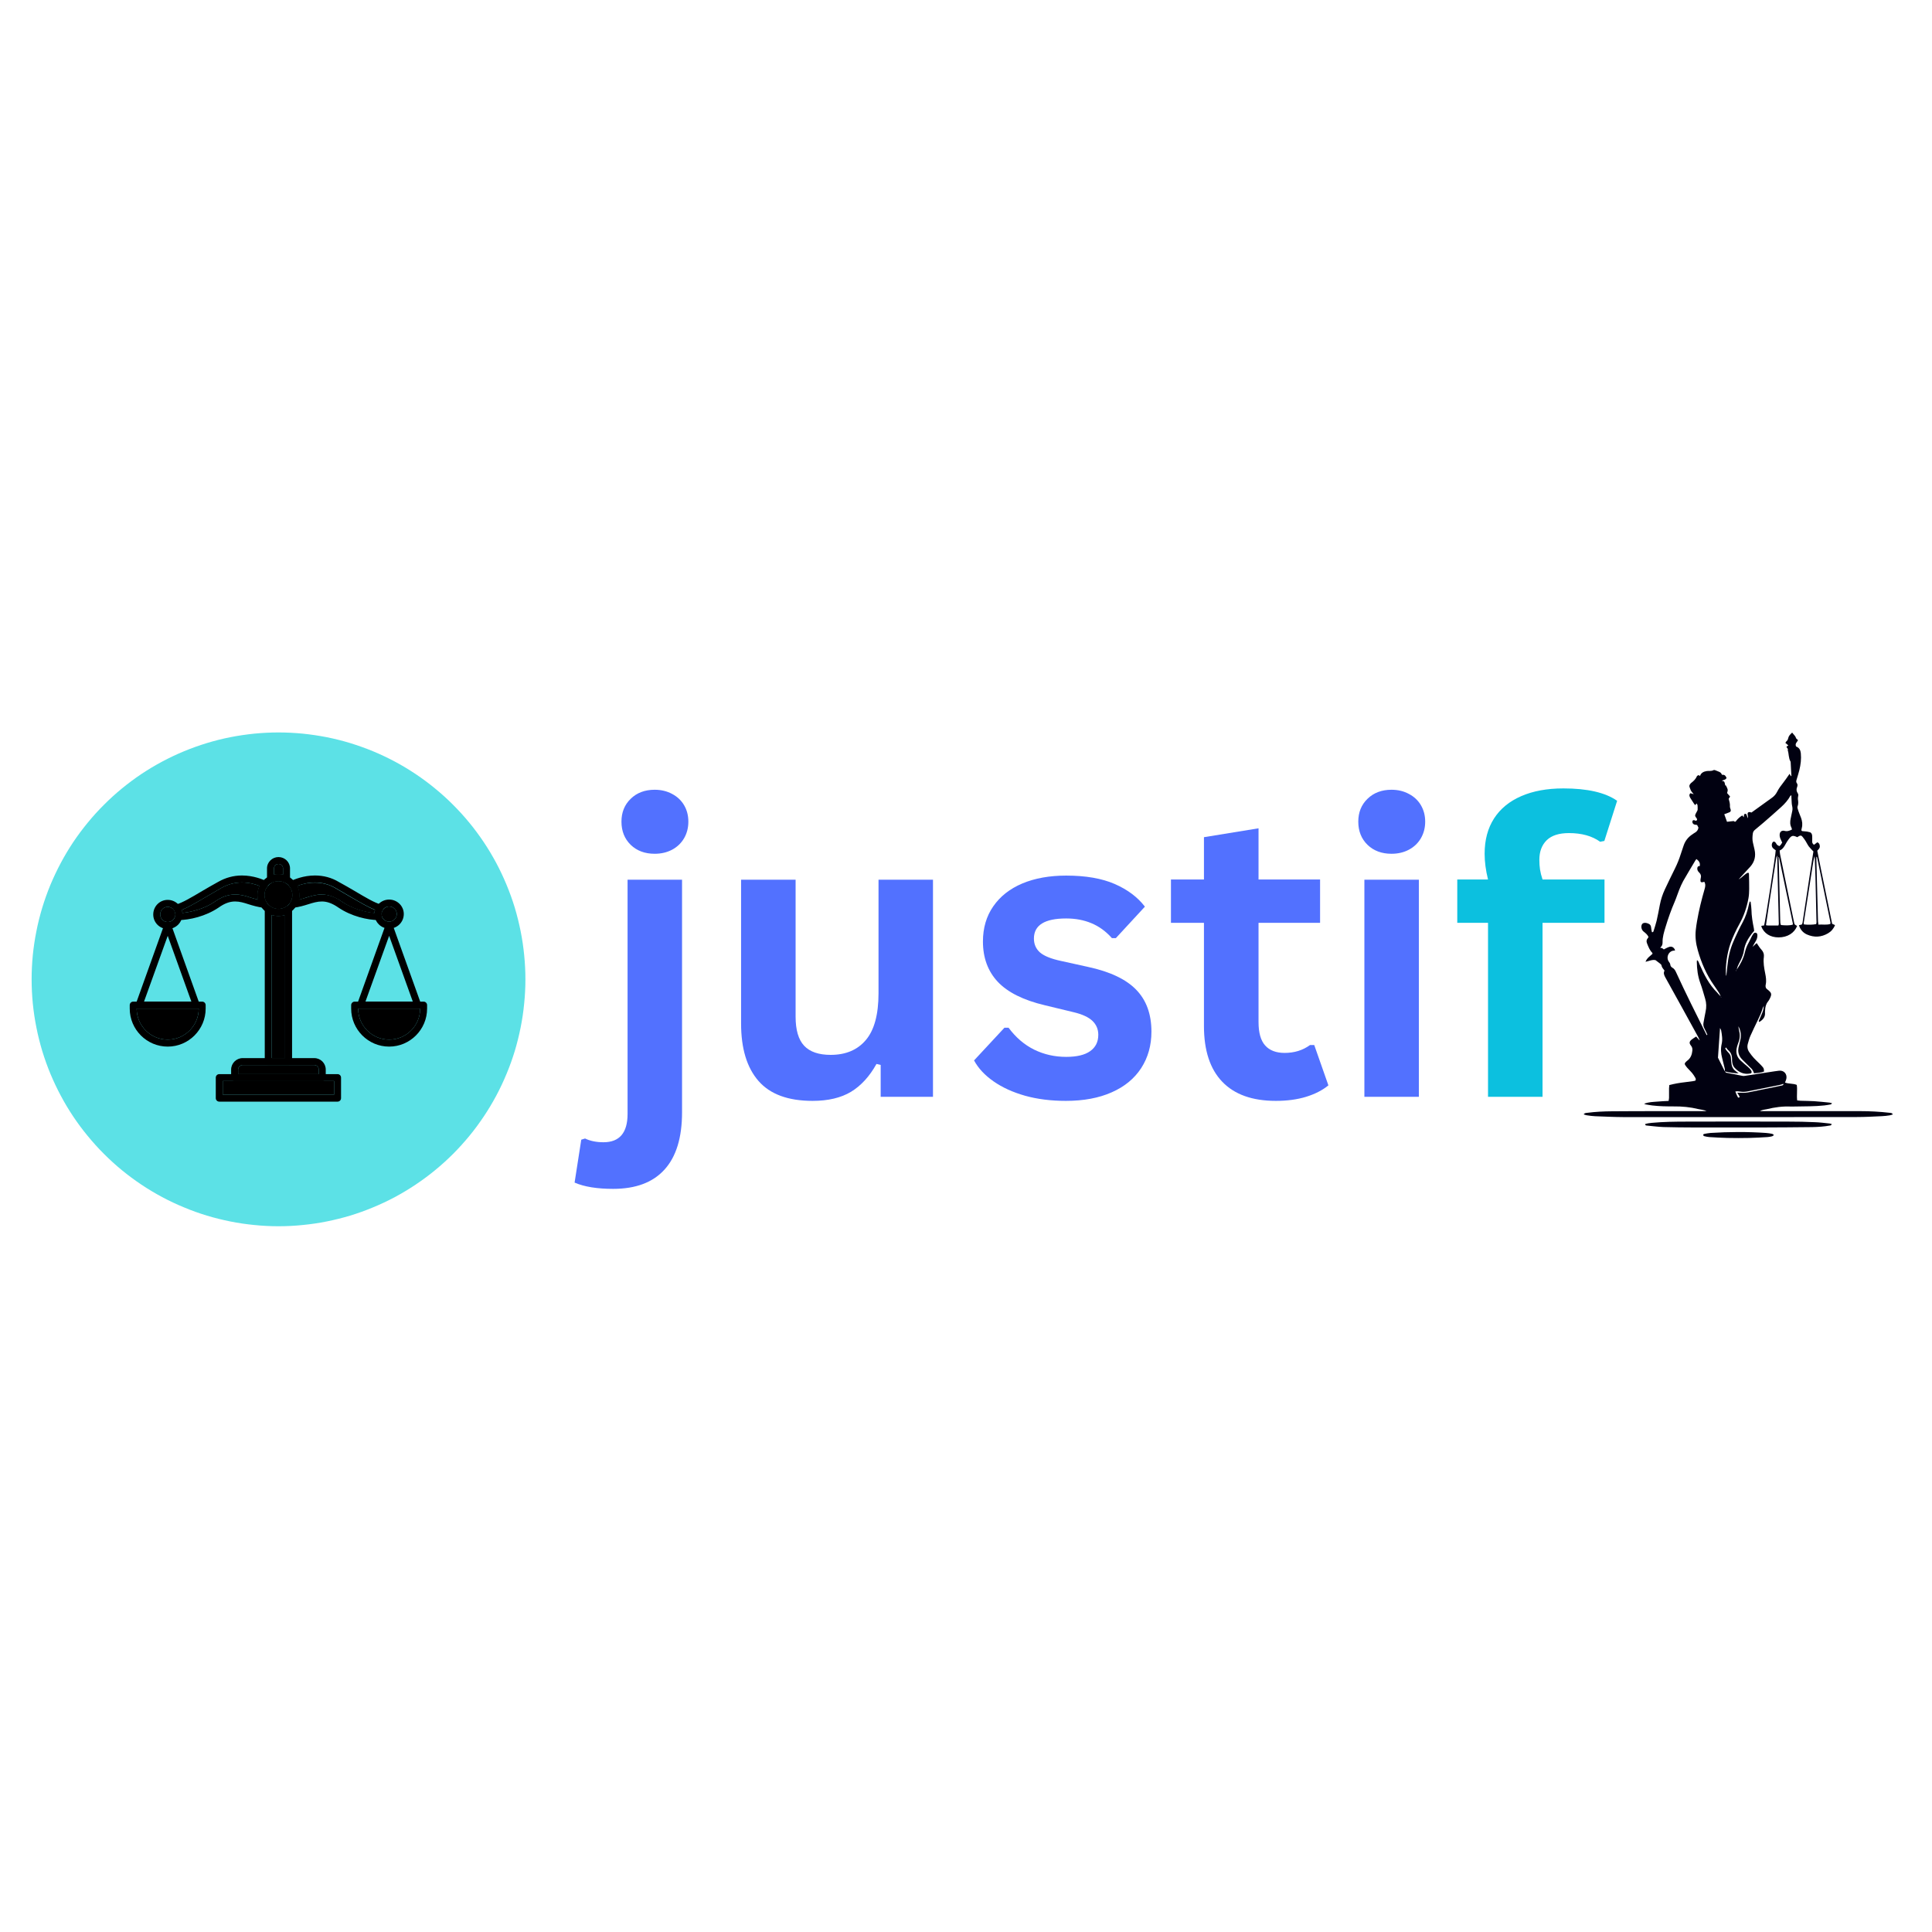 <?xml version="1.0" encoding="UTF-8"?>
<svg xmlns="http://www.w3.org/2000/svg" xmlns:xlink="http://www.w3.org/1999/xlink" width="147px" height="147px" viewBox="0 0 147 147" version="1.1">
<defs>
<clipPath id="clip1">
  <path d="M 2.406 55.73 L 39.984 55.73 L 39.984 93.363 L 2.406 93.363 Z M 2.406 55.73 "/>
</clipPath>
<clipPath id="clip2">
  <path d="M 120.5 55.73 L 144.02 55.73 L 144.02 85 L 120.5 85 Z M 120.5 55.73 "/>
</clipPath>
<clipPath id="clip3">
  <path d="M 129.359 86 L 135 86 L 135 86.602 L 129.359 86.602 Z M 129.359 86 "/>
</clipPath>
</defs>
<g id="surface1">
<g clip-path="url(#clip1)" clip-rule="nonzero">
<path style=" stroke:none;fill-rule:nonzero;fill:rgb(36.078%,88.235%,90.196%);fill-opacity:1;" d="M 39.977 74.516 C 39.977 75.129 39.945 75.742 39.883 76.355 C 39.824 76.969 39.734 77.578 39.613 78.18 C 39.492 78.781 39.344 79.379 39.168 79.969 C 38.988 80.555 38.781 81.137 38.543 81.703 C 38.309 82.27 38.047 82.828 37.758 83.367 C 37.465 83.914 37.152 84.438 36.809 84.949 C 36.465 85.461 36.102 85.957 35.711 86.43 C 35.32 86.906 34.906 87.363 34.473 87.797 C 34.039 88.23 33.582 88.645 33.105 89.035 C 32.633 89.426 32.137 89.789 31.625 90.133 C 31.113 90.477 30.59 90.789 30.047 91.082 C 29.504 91.371 28.949 91.633 28.379 91.867 C 27.812 92.105 27.23 92.312 26.645 92.492 C 26.055 92.668 25.457 92.816 24.855 92.938 C 24.25 93.059 23.645 93.148 23.031 93.207 C 22.422 93.27 21.805 93.301 21.191 93.301 C 20.574 93.301 19.965 93.27 19.352 93.207 C 18.738 93.148 18.129 93.059 17.527 92.938 C 16.922 92.816 16.328 92.668 15.738 92.492 C 15.148 92.312 14.57 92.105 14.004 91.867 C 13.434 91.633 12.879 91.371 12.336 91.082 C 11.793 90.789 11.266 90.477 10.754 90.133 C 10.242 89.789 9.75 89.426 9.273 89.035 C 8.797 88.645 8.344 88.23 7.91 87.797 C 7.473 87.363 7.062 86.906 6.672 86.43 C 6.281 85.957 5.914 85.461 5.57 84.949 C 5.23 84.438 4.914 83.914 4.625 83.367 C 4.336 82.828 4.074 82.27 3.836 81.703 C 3.602 81.137 3.395 80.555 3.215 79.969 C 3.039 79.379 2.887 78.781 2.77 78.18 C 2.648 77.578 2.559 76.969 2.496 76.355 C 2.438 75.742 2.406 75.129 2.406 74.516 C 2.406 73.898 2.438 73.285 2.496 72.672 C 2.559 72.062 2.648 71.453 2.77 70.852 C 2.887 70.246 3.039 69.652 3.215 69.062 C 3.395 68.473 3.602 67.895 3.836 67.324 C 4.074 66.758 4.336 66.203 4.625 65.66 C 4.914 65.117 5.23 64.59 5.57 64.078 C 5.914 63.566 6.281 63.074 6.672 62.598 C 7.062 62.121 7.473 61.668 7.91 61.234 C 8.344 60.797 8.797 60.387 9.273 59.996 C 9.75 59.605 10.242 59.238 10.754 58.895 C 11.266 58.555 11.793 58.238 12.336 57.949 C 12.879 57.66 13.434 57.395 14.004 57.16 C 14.57 56.926 15.148 56.719 15.738 56.539 C 16.328 56.359 16.922 56.211 17.527 56.09 C 18.129 55.973 18.738 55.883 19.352 55.82 C 19.965 55.762 20.574 55.73 21.191 55.73 C 21.805 55.73 22.422 55.762 23.031 55.82 C 23.645 55.883 24.25 55.973 24.855 56.09 C 25.457 56.211 26.055 56.359 26.645 56.539 C 27.23 56.719 27.812 56.926 28.379 57.16 C 28.949 57.395 29.504 57.66 30.047 57.949 C 30.59 58.238 31.113 58.555 31.625 58.895 C 32.137 59.238 32.633 59.605 33.105 59.996 C 33.582 60.387 34.039 60.797 34.473 61.234 C 34.906 61.668 35.32 62.121 35.711 62.598 C 36.102 63.074 36.465 63.566 36.809 64.078 C 37.152 64.59 37.465 65.117 37.758 65.66 C 38.047 66.203 38.309 66.758 38.543 67.324 C 38.781 67.895 38.988 68.473 39.168 69.062 C 39.344 69.652 39.492 70.246 39.613 70.852 C 39.734 71.453 39.824 72.062 39.883 72.672 C 39.945 73.285 39.977 73.898 39.977 74.516 Z M 39.977 74.516 "/>
</g>
<path style=" stroke:none;fill-rule:evenodd;fill:rgb(0%,0%,0%);fill-opacity:1;" d="M 21.961 81.035 L 20.41 81.035 C 20.262 81.035 20.145 80.918 20.145 80.773 L 20.145 69.172 C 20.145 69.078 20.195 68.988 20.289 68.949 C 20.383 68.895 20.488 68.906 20.566 68.961 C 20.926 69.227 21.445 69.227 21.812 68.961 C 21.895 68.906 22 68.895 22.078 68.949 C 22.172 68.988 22.223 69.078 22.223 69.172 L 22.223 80.773 C 22.223 80.918 22.105 81.035 21.961 81.035 Z M 20.672 80.508 L 21.695 80.508 L 21.695 69.609 C 21.375 69.715 21.004 69.715 20.672 69.609 Z M 20.672 80.508 "/>
<path style=" stroke:none;fill-rule:evenodd;fill:rgb(0%,0%,0%);fill-opacity:1;" d="M 25.684 83.82 L 16.684 83.82 C 16.539 83.82 16.418 83.703 16.418 83.555 L 16.418 81.992 C 16.418 81.844 16.539 81.727 16.684 81.727 L 25.684 81.727 C 25.832 81.727 25.949 81.844 25.949 81.992 L 25.949 83.555 C 25.949 83.703 25.832 83.82 25.684 83.82 Z M 16.949 83.289 L 25.422 83.289 L 25.422 82.254 L 16.949 82.254 Z M 16.949 83.289 "/>
<path style=" stroke:none;fill-rule:evenodd;fill:rgb(0%,0%,0%);fill-opacity:1;" d="M 24.52 82.254 L 17.852 82.254 C 17.703 82.254 17.586 82.137 17.586 81.992 L 17.586 81.383 C 17.586 80.902 17.984 80.508 18.461 80.508 L 23.91 80.508 C 24.398 80.508 24.785 80.902 24.785 81.383 L 24.785 81.992 C 24.785 82.137 24.664 82.254 24.52 82.254 Z M 18.117 81.727 L 24.254 81.727 L 24.254 81.383 C 24.254 81.195 24.109 81.035 23.91 81.035 L 18.461 81.035 C 18.277 81.035 18.117 81.195 18.117 81.383 Z M 18.117 81.727 "/>
<path style=" stroke:none;fill-rule:evenodd;fill:rgb(0%,0%,0%);fill-opacity:1;" d="M 21.191 69.691 C 20.305 69.691 19.586 68.973 19.586 68.098 C 19.586 67.223 20.305 66.508 21.191 66.508 C 22.066 66.508 22.781 67.223 22.781 68.098 C 22.781 68.973 22.066 69.691 21.191 69.691 Z M 21.191 67.039 C 20.594 67.039 20.117 67.516 20.117 68.098 C 20.117 68.684 20.594 69.16 21.191 69.16 C 21.773 69.16 22.254 68.684 22.254 68.098 C 22.254 67.516 21.773 67.039 21.191 67.039 Z M 21.191 67.039 "/>
<path style=" stroke:none;fill-rule:evenodd;fill:rgb(0%,0%,0%);fill-opacity:1;" d="M 28.789 70.008 C 27.965 69.996 26.746 69.73 25.75 69.055 C 25.285 68.734 24.891 68.59 24.492 68.59 C 24.148 68.59 23.828 68.684 23.457 68.801 C 23.125 68.906 22.77 69.012 22.344 69.066 C 22.238 69.078 22.145 69.027 22.094 68.949 C 22.039 68.855 22.039 68.75 22.094 68.668 C 22.199 68.496 22.254 68.297 22.254 68.098 C 22.254 67.859 22.172 67.637 22.027 67.449 C 21.973 67.383 21.961 67.305 21.973 67.223 C 21.984 67.145 22.039 67.078 22.117 67.039 C 22.383 66.918 23.086 66.613 23.961 66.613 C 24.613 66.613 25.223 66.773 25.777 67.105 C 26.215 67.344 26.598 67.566 26.918 67.754 C 27.91 68.34 28.441 68.656 28.984 68.828 C 29.066 68.855 29.133 68.922 29.156 69 C 29.184 69.066 29.172 69.16 29.133 69.227 C 29.066 69.316 29.023 69.438 29.023 69.543 C 29.023 69.582 29.039 69.609 29.039 69.652 C 29.051 69.676 29.051 69.715 29.051 69.742 C 29.051 69.887 28.945 70.008 28.789 70.008 Z M 24.492 68.059 C 25.008 68.059 25.5 68.23 26.043 68.617 C 26.84 69.148 27.805 69.398 28.508 69.465 C 28.508 69.383 28.52 69.305 28.547 69.227 C 28.043 69.027 27.512 68.723 26.652 68.219 C 26.336 68.031 25.949 67.809 25.512 67.555 C 25.035 67.289 24.52 67.145 23.961 67.145 C 23.406 67.145 22.926 67.289 22.621 67.41 C 22.727 67.621 22.781 67.859 22.781 68.098 C 22.781 68.219 22.77 68.34 22.742 68.457 C 22.926 68.402 23.113 68.352 23.301 68.297 C 23.695 68.164 24.066 68.059 24.492 68.059 Z M 24.492 68.059 "/>
<path style=" stroke:none;fill-rule:evenodd;fill:rgb(0%,0%,0%);fill-opacity:1;" d="M 13.598 70.008 C 13.516 70.008 13.438 69.98 13.383 69.914 C 13.328 69.848 13.316 69.77 13.328 69.691 C 13.344 69.652 13.344 69.609 13.344 69.582 C 13.344 69.453 13.305 69.348 13.238 69.238 C 13.184 69.172 13.172 69.078 13.199 69 C 13.223 68.922 13.289 68.867 13.371 68.844 L 13.398 68.828 C 13.926 68.656 14.469 68.34 15.453 67.754 C 15.781 67.566 16.152 67.344 16.59 67.105 C 17.148 66.785 17.758 66.613 18.406 66.613 C 19.297 66.613 20 66.918 20.262 67.039 C 20.328 67.078 20.383 67.145 20.395 67.223 C 20.422 67.305 20.395 67.383 20.344 67.449 C 20.195 67.637 20.117 67.859 20.117 68.098 C 20.117 68.285 20.168 68.469 20.262 68.629 C 20.305 68.684 20.328 68.734 20.328 68.801 C 20.328 68.949 20.211 69.066 20.062 69.066 C 20.051 69.066 20.039 69.066 20.023 69.066 C 19.613 69.012 19.242 68.906 18.91 68.801 C 18.551 68.684 18.234 68.59 17.891 68.59 C 17.48 68.59 17.082 68.734 16.633 69.055 C 15.637 69.73 14.418 69.996 13.598 70.008 Z M 13.82 69.238 C 13.848 69.305 13.859 69.383 13.859 69.465 C 14.562 69.398 15.543 69.148 16.328 68.617 C 16.871 68.23 17.375 68.059 17.891 68.059 C 18.312 68.059 18.688 68.164 19.07 68.297 C 19.254 68.352 19.441 68.402 19.641 68.457 C 19.613 68.34 19.602 68.219 19.602 68.098 C 19.602 67.859 19.652 67.621 19.758 67.41 C 19.441 67.289 18.977 67.145 18.406 67.145 C 17.852 67.145 17.332 67.289 16.855 67.555 C 16.418 67.809 16.047 68.031 15.715 68.219 C 14.855 68.723 14.324 69.027 13.82 69.238 Z M 13.82 69.238 "/>
<path style=" stroke:none;fill-rule:evenodd;fill:rgb(0%,0%,0%);fill-opacity:1;" d="M 29.609 70.656 C 29 70.656 28.496 70.168 28.496 69.543 C 28.496 68.934 29 68.445 29.609 68.445 C 30.219 68.445 30.723 68.934 30.723 69.543 C 30.723 70.168 30.219 70.656 29.609 70.656 Z M 29.609 68.973 C 29.289 68.973 29.023 69.227 29.023 69.543 C 29.023 69.863 29.289 70.125 29.609 70.125 C 29.926 70.125 30.191 69.863 30.191 69.543 C 30.191 69.227 29.926 68.973 29.609 68.973 Z M 29.609 68.973 "/>
<path style=" stroke:none;fill-rule:evenodd;fill:rgb(0%,0%,0%);fill-opacity:1;" d="M 12.762 70.684 C 12.152 70.684 11.66 70.195 11.66 69.582 C 11.66 68.961 12.152 68.469 12.762 68.469 C 13.371 68.469 13.875 68.961 13.875 69.582 C 13.875 70.195 13.371 70.684 12.762 70.684 Z M 12.762 69 C 12.441 69 12.191 69.254 12.191 69.582 C 12.191 69.902 12.441 70.152 12.762 70.152 C 13.078 70.152 13.344 69.902 13.344 69.582 C 13.344 69.254 13.078 69 12.762 69 Z M 12.762 69 "/>
<path style=" stroke:none;fill-rule:evenodd;fill:rgb(0%,0%,0%);fill-opacity:1;" d="M 12.762 79.633 C 11.168 79.633 9.871 78.332 9.871 76.742 L 9.871 76.477 C 9.871 76.332 9.988 76.211 10.137 76.211 L 15.383 76.211 C 15.531 76.211 15.648 76.332 15.648 76.477 L 15.648 76.742 C 15.648 78.332 14.352 79.633 12.762 79.633 Z M 10.398 76.742 C 10.398 78.043 11.461 79.102 12.762 79.102 C 14.059 79.102 15.121 78.043 15.121 76.742 Z M 10.398 76.742 "/>
<path style=" stroke:none;fill-rule:evenodd;fill:rgb(0%,0%,0%);fill-opacity:1;" d="M 14.949 76.742 L 10.586 76.742 C 10.492 76.742 10.414 76.703 10.375 76.637 C 10.32 76.555 10.309 76.477 10.336 76.383 L 12.508 70.324 C 12.547 70.234 12.652 70.152 12.762 70.152 C 12.879 70.152 12.973 70.234 13.012 70.324 L 15.172 76.355 C 15.199 76.383 15.215 76.438 15.215 76.477 C 15.215 76.621 15.094 76.742 14.949 76.742 Z M 10.957 76.211 L 14.562 76.211 L 12.762 71.203 Z M 10.957 76.211 "/>
<path style=" stroke:none;fill-rule:evenodd;fill:rgb(0%,0%,0%);fill-opacity:1;" d="M 29.609 79.633 C 28.016 79.633 26.719 78.332 26.719 76.742 L 26.719 76.477 C 26.719 76.332 26.84 76.211 26.984 76.211 L 32.234 76.211 C 32.379 76.211 32.496 76.332 32.496 76.477 L 32.496 76.742 C 32.496 78.332 31.199 79.633 29.609 79.633 Z M 27.25 76.742 C 27.25 78.043 28.309 79.102 29.609 79.102 C 30.91 79.102 31.969 78.043 31.969 76.742 Z M 27.25 76.742 "/>
<path style=" stroke:none;fill-rule:evenodd;fill:rgb(0%,0%,0%);fill-opacity:1;" d="M 31.797 76.742 C 31.797 76.742 31.781 76.742 31.781 76.742 L 27.434 76.742 C 27.344 76.742 27.262 76.703 27.207 76.637 C 27.168 76.555 27.156 76.477 27.184 76.383 L 29.355 70.324 C 29.398 70.234 29.504 70.152 29.609 70.152 C 29.727 70.152 29.82 70.234 29.859 70.324 L 32.023 76.355 C 32.047 76.383 32.062 76.438 32.062 76.477 C 32.062 76.621 31.941 76.742 31.797 76.742 Z M 27.805 76.211 L 31.41 76.211 L 29.609 71.203 Z M 27.805 76.211 "/>
<path style=" stroke:none;fill-rule:evenodd;fill:rgb(0%,0%,0%);fill-opacity:1;" d="M 21.801 67.184 C 21.762 67.184 21.707 67.172 21.68 67.156 C 21.375 67 21.004 67 20.699 67.156 C 20.621 67.199 20.527 67.184 20.449 67.145 C 20.367 67.09 20.316 67.012 20.316 66.918 L 20.316 66.07 C 20.316 65.594 20.715 65.211 21.191 65.211 C 21.668 65.211 22.066 65.594 22.066 66.07 L 22.066 66.918 C 22.066 67.012 22.012 67.105 21.934 67.145 C 21.895 67.172 21.84 67.184 21.801 67.184 Z M 21.191 66.508 C 21.297 66.508 21.418 66.523 21.535 66.547 L 21.535 66.07 C 21.535 65.887 21.375 65.738 21.191 65.738 C 21.004 65.738 20.848 65.887 20.848 66.07 L 20.848 66.547 C 20.965 66.523 21.07 66.508 21.191 66.508 Z M 21.191 66.508 "/>
<path style=" stroke:none;fill-rule:evenodd;fill:rgb(0%,0%,0%);fill-opacity:1;" d="M 16.949 82.254 L 25.422 82.254 L 25.422 83.289 L 16.949 83.289 Z M 16.949 82.254 "/>
<path style=" stroke:none;fill-rule:evenodd;fill:rgb(0%,0%,0%);fill-opacity:1;" d="M 18.117 81.727 L 24.254 81.727 L 24.254 81.383 C 24.254 81.195 24.109 81.035 23.91 81.035 L 18.461 81.035 C 18.277 81.035 18.117 81.195 18.117 81.383 Z M 18.117 81.727 "/>
<path style=" stroke:none;fill-rule:evenodd;fill:rgb(0%,0%,0%);fill-opacity:1;" d="M 20.672 80.508 L 21.695 80.508 L 21.695 69.609 C 21.641 69.621 21.574 69.652 21.523 69.664 C 21.418 69.676 21.297 69.691 21.191 69.691 C 21.07 69.691 20.953 69.676 20.848 69.664 C 20.781 69.652 20.727 69.621 20.672 69.609 Z M 20.672 80.508 "/>
<path style=" stroke:none;fill-rule:evenodd;fill:rgb(0%,0%,0%);fill-opacity:1;" d="M 20.688 69.039 C 20.992 69.199 21.375 69.199 21.68 69.039 C 21.855 68.949 21.984 68.828 22.094 68.668 C 22.145 68.562 22.199 68.457 22.223 68.34 C 22.223 68.324 22.223 68.324 22.223 68.324 C 22.238 68.258 22.254 68.18 22.254 68.098 C 22.254 67.859 22.172 67.621 22.027 67.449 C 21.934 67.332 21.812 67.223 21.68 67.156 C 21.629 67.133 21.574 67.105 21.523 67.09 C 21.402 67.051 21.297 67.039 21.191 67.039 C 21.086 67.039 20.98 67.051 20.871 67.078 C 20.82 67.105 20.754 67.133 20.699 67.156 C 20.566 67.223 20.449 67.332 20.344 67.449 C 20.195 67.637 20.117 67.859 20.117 68.098 C 20.117 68.297 20.168 68.484 20.262 68.629 C 20.262 68.629 20.262 68.629 20.262 68.645 C 20.277 68.656 20.289 68.668 20.305 68.695 C 20.395 68.844 20.527 68.961 20.688 69.039 Z M 20.688 69.039 "/>
<path style=" stroke:none;fill-rule:evenodd;fill:rgb(0%,0%,0%);fill-opacity:1;" d="M 21.191 66.508 C 21.309 66.508 21.418 66.523 21.535 66.547 L 21.535 66.07 C 21.535 65.887 21.375 65.738 21.191 65.738 C 21.004 65.738 20.848 65.887 20.848 66.07 L 20.848 66.547 C 20.965 66.523 21.07 66.508 21.191 66.508 Z M 21.191 66.508 "/>
<path style=" stroke:none;fill-rule:evenodd;fill:rgb(0%,0%,0%);fill-opacity:1;" d="M 19.758 67.41 C 19.441 67.289 18.977 67.145 18.406 67.145 C 17.852 67.145 17.332 67.289 16.855 67.555 C 16.418 67.809 16.047 68.031 15.715 68.219 C 14.855 68.723 14.324 69.027 13.82 69.238 C 13.848 69.305 13.859 69.383 13.859 69.465 C 14.562 69.398 15.543 69.148 16.328 68.617 C 16.871 68.23 17.375 68.059 17.891 68.059 C 18.312 68.059 18.688 68.164 19.07 68.297 C 19.254 68.352 19.441 68.402 19.641 68.457 C 19.613 68.34 19.602 68.219 19.602 68.098 C 19.602 67.992 19.602 67.887 19.629 67.781 C 19.652 67.648 19.695 67.531 19.758 67.41 Z M 19.758 67.41 "/>
<path style=" stroke:none;fill-rule:evenodd;fill:rgb(0%,0%,0%);fill-opacity:1;" d="M 29.133 69.227 C 29.078 69.305 29.051 69.383 29.039 69.465 C 29.039 69.492 29.023 69.516 29.023 69.543 C 29.023 69.582 29.039 69.609 29.039 69.652 C 29.051 69.676 29.051 69.691 29.051 69.715 C 29.133 69.957 29.355 70.125 29.609 70.125 C 29.926 70.125 30.191 69.863 30.191 69.543 C 30.191 69.227 29.926 68.973 29.609 68.973 C 29.41 68.973 29.238 69.078 29.133 69.227 Z M 29.133 69.227 "/>
<path style=" stroke:none;fill-rule:evenodd;fill:rgb(0%,0%,0%);fill-opacity:1;" d="M 13.328 69.691 C 13.344 69.652 13.344 69.621 13.344 69.582 C 13.344 69.543 13.344 69.504 13.328 69.477 C 13.316 69.383 13.277 69.305 13.238 69.238 C 13.133 69.094 12.957 69 12.762 69 C 12.441 69 12.191 69.254 12.191 69.582 C 12.191 69.902 12.441 70.152 12.762 70.152 C 13.039 70.152 13.277 69.957 13.328 69.691 Z M 13.328 69.691 "/>
<path style=" stroke:none;fill-rule:evenodd;fill:rgb(0%,0%,0%);fill-opacity:1;" d="M 14.949 76.742 L 10.398 76.742 C 10.398 78.043 11.461 79.102 12.762 79.102 C 14.059 79.102 15.121 78.043 15.121 76.742 Z M 14.949 76.742 "/>
<path style=" stroke:none;fill-rule:evenodd;fill:rgb(0%,0%,0%);fill-opacity:1;" d="M 27.25 76.742 C 27.25 78.043 28.309 79.102 29.609 79.102 C 30.91 79.102 31.969 78.043 31.969 76.742 Z M 27.25 76.742 "/>
<path style=" stroke:none;fill-rule:evenodd;fill:rgb(0%,0%,0%);fill-opacity:1;" d="M 23.285 68.297 C 23.672 68.18 24.055 68.059 24.465 68.059 C 24.98 68.059 25.484 68.246 26.031 68.617 C 26.812 69.16 27.793 69.41 28.496 69.477 C 28.496 69.398 28.508 69.316 28.535 69.238 C 28.031 69.039 27.5 68.723 26.641 68.23 C 26.309 68.031 25.938 67.82 25.5 67.566 C 25.023 67.289 24.504 67.156 23.949 67.156 C 23.391 67.156 22.914 67.289 22.609 67.41 C 22.715 67.621 22.77 67.859 22.77 68.113 C 22.77 68.23 22.758 68.352 22.727 68.469 C 22.914 68.418 23.102 68.363 23.285 68.297 Z M 23.285 68.297 "/>
<g clip-path="url(#clip2)" clip-rule="nonzero">
<path style=" stroke:none;fill-rule:nonzero;fill:rgb(0.392%,0.392%,6.667%);fill-opacity:1;" d="M 143.762 84.668 C 143.016 84.582 142.27 84.543 141.52 84.543 C 139.098 84.543 136.672 84.543 134.25 84.543 C 134.148 84.543 134.051 84.543 133.906 84.543 C 134.098 84.426 134.27 84.434 134.43 84.395 C 135.035 84.246 135.648 84.164 136.277 84.195 C 136.383 84.199 136.488 84.195 136.594 84.191 C 137.332 84.176 138.066 84.188 138.805 84.109 C 138.973 84.09 139.137 84.062 139.301 84.031 C 139.328 84.027 139.352 83.984 139.395 83.938 C 139.309 83.918 139.262 83.902 139.211 83.895 C 138.812 83.855 138.414 83.812 138.016 83.785 C 137.68 83.766 137.34 83.766 137.004 83.754 C 136.922 83.75 136.84 83.738 136.742 83.727 C 136.691 83.328 136.77 82.938 136.711 82.547 C 136.422 82.426 136.105 82.48 135.816 82.367 C 135.855 82.262 135.898 82.176 135.918 82.082 C 135.992 81.715 135.73 81.426 135.367 81.465 C 135.25 81.477 135.137 81.496 135.02 81.512 C 134.281 81.625 133.543 81.742 132.805 81.852 C 132.73 81.863 132.652 81.875 132.582 81.859 C 132.18 81.785 131.777 81.703 131.375 81.625 C 131.309 81.609 131.27 81.57 131.238 81.52 C 131.566 81.609 132.086 81.68 132.285 81.656 C 132.211 81.602 132.152 81.562 132.094 81.523 C 131.895 81.383 131.773 81.195 131.746 80.949 C 131.73 80.812 131.703 80.676 131.703 80.539 C 131.703 80.359 131.637 80.215 131.508 80.09 C 131.441 80.023 131.383 79.949 131.328 79.875 C 131.301 79.832 131.277 79.797 131.266 79.754 L 131.34 79.699 C 131.352 79.734 131.379 79.773 131.418 79.824 C 131.438 79.852 131.461 79.875 131.484 79.895 C 131.711 80.086 131.797 80.332 131.785 80.625 C 131.781 80.699 131.797 80.773 131.805 80.848 C 131.828 81 131.883 81.137 131.984 81.246 C 132.305 81.594 132.688 81.77 133.168 81.68 C 133.27 81.664 133.305 81.59 133.258 81.492 C 133.195 81.355 133.086 81.258 132.973 81.16 C 132.789 81.004 132.602 80.848 132.426 80.68 C 132.121 80.391 132.055 80.035 132.168 79.633 C 132.203 79.523 132.234 79.41 132.277 79.305 C 132.391 79.008 132.402 78.707 132.32 78.402 C 132.293 78.301 132.281 78.191 132.27 78.086 C 132.469 78.449 132.508 78.828 132.391 79.227 C 132.348 79.383 132.316 79.539 132.281 79.691 C 132.211 80.039 132.297 80.344 132.543 80.598 C 132.727 80.785 132.914 80.973 133.105 81.156 C 133.348 81.387 133.352 81.383 133.461 81.664 C 133.715 81.637 133.977 81.629 134.219 81.531 C 134.211 81.32 134.203 81.285 134.109 81.176 C 134.035 81.086 133.953 81.004 133.871 80.922 C 133.727 80.781 133.578 80.645 133.441 80.496 C 133.316 80.355 133.199 80.207 133.094 80.051 C 132.961 79.859 132.922 79.641 132.988 79.414 C 133.047 79.211 133.098 79.004 133.184 78.812 C 133.359 78.414 133.551 78.027 133.738 77.637 C 133.883 77.344 134.02 77.043 134.113 76.727 C 134.125 76.68 134.152 76.637 134.203 76.527 C 134.188 76.781 134.133 76.953 134.062 77.117 C 133.992 77.293 133.91 77.465 133.836 77.641 C 133.82 77.676 133.797 77.719 133.867 77.758 C 133.902 77.73 133.941 77.703 133.984 77.676 C 134.195 77.52 134.316 77.324 134.293 77.051 C 134.289 76.988 134.297 76.926 134.301 76.863 C 134.312 76.625 134.363 76.402 134.516 76.211 C 134.57 76.145 134.613 76.074 134.652 75.996 C 134.832 75.637 134.789 75.551 134.543 75.336 C 134.523 75.324 134.508 75.309 134.492 75.297 C 134.352 75.207 134.309 75.078 134.348 74.914 C 134.41 74.629 134.367 74.348 134.309 74.066 C 134.227 73.648 134.148 73.234 134.207 72.805 C 134.234 72.598 134.168 72.414 134.02 72.254 C 133.914 72.141 133.828 72.004 133.738 71.875 C 133.711 71.836 133.707 71.77 133.637 71.773 C 133.539 71.863 133.441 71.957 133.344 72.047 C 133.414 71.918 133.48 71.785 133.559 71.66 C 133.641 71.531 133.699 71.398 133.711 71.25 C 133.715 71.195 133.715 71.145 133.707 71.09 C 133.695 71.02 133.645 70.977 133.582 70.969 C 133.535 70.961 133.469 70.98 133.441 71.012 C 133.379 71.082 133.332 71.164 133.285 71.25 C 133.203 71.406 133.133 71.574 133.047 71.73 C 132.914 71.961 132.824 72.207 132.762 72.465 C 132.648 72.945 132.418 73.371 132.141 73.777 C 132.168 73.684 132.191 73.586 132.227 73.5 C 132.289 73.355 132.367 73.215 132.438 73.074 C 132.555 72.832 132.652 72.586 132.691 72.324 C 132.762 71.82 133.004 71.406 133.305 71.02 C 133.359 70.953 133.414 70.891 133.469 70.828 C 133.461 70.758 133.457 70.691 133.445 70.633 C 133.348 70.164 133.27 69.695 133.262 69.215 C 133.258 69.035 133.227 68.855 133.207 68.676 C 133.203 68.641 133.207 68.586 133.125 68.602 C 133.109 68.656 133.09 68.715 133.078 68.773 C 132.98 69.273 132.824 69.758 132.578 70.207 C 132.469 70.402 132.367 70.602 132.273 70.801 C 132.141 71.078 132.012 71.355 131.891 71.637 C 131.629 72.234 131.492 72.863 131.43 73.512 C 131.41 73.742 131.383 73.977 131.355 74.207 C 131.355 74.215 131.348 74.227 131.344 74.234 C 131.34 74.23 131.332 74.23 131.328 74.227 C 131.266 73.512 131.41 72.516 131.668 71.785 C 131.852 71.266 132.09 70.77 132.355 70.289 C 132.691 69.68 132.91 69.031 133.035 68.348 C 133.078 68.121 133.086 67.887 133.09 67.652 C 133.094 67.281 133.082 66.914 133.074 66.539 C 133.074 66.492 133.086 66.434 133.008 66.398 C 132.75 66.488 132.598 66.742 132.289 66.906 C 132.617 66.547 132.902 66.246 133.176 65.941 C 133.508 65.566 133.609 65.129 133.496 64.637 C 133.457 64.461 133.418 64.289 133.375 64.113 C 133.32 63.879 133.336 63.648 133.367 63.418 C 133.383 63.309 133.43 63.223 133.516 63.148 C 133.738 62.969 133.957 62.785 134.172 62.598 C 134.625 62.203 135.082 61.809 135.527 61.402 C 135.801 61.152 136.047 60.879 136.227 60.547 C 136.234 60.535 136.262 60.531 136.301 60.512 C 136.305 60.648 136.305 60.773 136.316 60.895 C 136.324 61.031 136.324 61.172 136.355 61.305 C 136.387 61.441 136.398 61.574 136.367 61.711 C 136.328 61.895 136.289 62.082 136.25 62.27 C 136.195 62.512 136.188 62.754 136.309 62.98 C 136.332 63.023 136.332 63.078 136.344 63.117 C 136.145 63.219 135.957 63.277 135.754 63.211 C 135.742 63.207 135.734 63.207 135.723 63.207 C 135.547 63.195 135.441 63.285 135.414 63.453 C 135.395 63.586 135.422 63.711 135.473 63.828 C 135.516 63.922 135.559 64.016 135.602 64.109 C 135.535 64.219 135.477 64.32 135.383 64.379 C 135.316 64.34 135.254 64.32 135.215 64.281 C 135.172 64.242 135.148 64.18 135.113 64.129 C 135.094 64.105 135.07 64.082 135.047 64.062 C 134.996 64.02 134.914 64.031 134.879 64.082 C 134.777 64.23 134.789 64.426 134.914 64.547 C 134.973 64.602 135.047 64.645 135.109 64.695 C 135.113 64.957 134.301 70.195 134.227 70.414 C 134.188 70.418 134.148 70.422 134.105 70.43 C 134.066 70.438 134.02 70.43 134.012 70.488 C 134.211 71.02 134.695 71.324 135.332 71.324 C 136.004 71.32 136.531 70.992 136.738 70.449 C 136.539 70.348 136.539 70.348 136.496 70.133 C 136.445 69.883 136.395 69.637 136.34 69.387 C 136.039 67.926 135.742 66.465 135.441 65 C 135.422 64.91 135.422 64.816 135.41 64.711 C 135.641 64.613 135.75 64.426 135.859 64.227 C 135.93 64.098 136.008 63.969 136.098 63.852 C 136.316 63.562 136.41 63.543 136.75 63.699 C 136.777 63.68 136.809 63.656 136.844 63.637 C 136.988 63.555 137.047 63.551 137.148 63.668 C 137.238 63.773 137.312 63.887 137.387 64 C 137.473 64.137 137.539 64.285 137.633 64.41 C 137.734 64.539 137.855 64.656 137.977 64.785 C 137.906 65.238 137.832 65.699 137.762 66.16 C 137.566 67.461 137.371 68.758 137.172 70.055 C 137.156 70.156 137.16 70.266 137.082 70.352 C 137.051 70.355 137.02 70.359 136.988 70.367 C 136.949 70.375 136.914 70.387 136.875 70.398 C 136.98 70.727 137.18 70.965 137.484 71.102 C 138.031 71.344 138.574 71.316 139.09 71.012 C 139.332 70.871 139.512 70.664 139.621 70.387 C 139.539 70.352 139.477 70.32 139.402 70.289 C 139.215 69.363 139.023 68.441 138.836 67.516 C 138.648 66.586 138.449 65.656 138.27 64.727 C 138.371 64.621 138.469 64.539 138.465 64.395 C 138.457 64.254 138.422 64.148 138.277 64.086 C 138.191 64.152 138.109 64.215 138.023 64.277 C 137.922 64.211 137.875 64.129 137.883 64.008 C 137.887 63.871 137.891 63.734 137.883 63.598 C 137.875 63.473 137.824 63.355 137.703 63.32 C 137.562 63.277 137.418 63.254 137.273 63.25 C 137.062 63.242 137.031 63.223 137.09 63.012 C 137.164 62.742 137.129 62.488 137.039 62.234 C 137.004 62.133 136.957 62.035 136.922 61.938 C 136.871 61.809 136.824 61.684 136.785 61.551 C 136.766 61.492 136.75 61.418 136.77 61.363 C 136.844 61.18 136.828 60.992 136.797 60.801 C 136.789 60.73 136.805 60.656 136.816 60.582 C 136.836 60.496 136.832 60.418 136.777 60.344 C 136.68 60.199 136.672 60.051 136.734 59.891 C 136.773 59.789 136.789 59.68 136.715 59.586 C 136.645 59.496 136.672 59.406 136.699 59.316 C 136.77 59.07 136.852 58.832 136.91 58.586 C 137.008 58.172 137.062 57.75 137.02 57.324 C 136.996 57.082 136.91 56.895 136.672 56.805 C 136.656 56.801 136.645 56.773 136.652 56.781 C 136.559 56.562 136.75 56.457 136.805 56.312 C 136.742 56.25 136.664 56.207 136.648 56.145 C 136.594 55.973 136.453 55.875 136.359 55.738 C 136.156 55.934 136.102 55.996 136.055 56.18 C 136.035 56.266 136.008 56.336 135.934 56.391 C 135.898 56.418 135.879 56.473 135.844 56.523 C 135.926 56.594 135.996 56.652 136.07 56.715 C 136.02 56.75 135.973 56.785 135.93 56.812 C 135.945 56.922 136.082 56.965 136.023 57.082 C 136.117 57.363 136.078 57.676 136.234 57.945 C 136.246 57.961 136.246 57.984 136.246 58.004 C 136.266 58.344 136.285 58.684 136.301 59.02 C 136.301 59.035 136.277 59.051 136.266 59.059 C 136.238 59.012 136.211 58.957 136.164 58.879 C 136.121 58.941 136.094 58.984 136.062 59.023 C 135.941 59.195 135.824 59.371 135.691 59.539 C 135.516 59.762 135.344 59.988 135.215 60.246 C 135.121 60.43 134.992 60.582 134.824 60.699 C 134.305 61.078 133.781 61.453 133.262 61.824 C 133.242 61.82 133.223 61.812 133.203 61.805 C 133.039 61.758 132.949 61.82 132.973 61.977 C 132.984 62.062 133.023 62.145 132.984 62.262 C 132.965 62.199 132.961 62.168 132.945 62.141 C 132.898 62.062 132.914 61.918 132.793 61.922 C 132.656 61.93 132.703 62.078 132.68 62.18 C 132.637 62.129 132.605 62.094 132.562 62.043 C 132.383 62.16 132.23 62.285 132.109 62.449 C 132.078 62.492 132.047 62.539 131.984 62.52 C 131.93 62.449 131.852 62.477 131.785 62.484 C 131.66 62.496 131.539 62.512 131.402 62.527 C 131.328 62.32 131.258 62.125 131.195 61.953 C 131.328 61.902 131.469 61.855 131.602 61.797 C 131.676 61.762 131.703 61.691 131.684 61.609 C 131.664 61.527 131.621 61.441 131.625 61.363 C 131.641 61.156 131.582 60.965 131.531 60.777 C 131.566 60.719 131.602 60.668 131.637 60.605 C 131.555 60.508 131.473 60.414 131.41 60.344 C 131.43 60.238 131.469 60.152 131.453 60.078 C 131.43 59.969 131.367 59.867 131.32 59.766 C 131.312 59.754 131.281 59.758 131.262 59.754 C 131.25 59.75 131.242 59.746 131.234 59.746 C 131.246 59.746 131.254 59.746 131.266 59.75 C 131.25 59.68 131.242 59.609 131.219 59.543 C 131.188 59.438 131.109 59.414 131.016 59.422 C 131.016 59.422 131.012 59.422 131.012 59.422 C 131.105 59.316 131.297 59.367 131.367 59.188 C 131.309 59.062 131.246 58.934 131.059 58.953 C 131.043 58.957 131.012 58.945 131.008 58.934 C 130.941 58.727 130.738 58.711 130.582 58.633 C 130.52 58.602 130.422 58.57 130.375 58.598 C 130.207 58.691 130.027 58.641 129.855 58.668 C 129.625 58.707 129.43 58.793 129.344 59.051 C 129.309 59.016 129.285 58.984 129.266 58.98 C 129.227 58.98 129.191 59 129.156 59.016 C 129.137 59.023 129.121 59.043 129.113 59.062 C 129.023 59.273 128.867 59.426 128.688 59.562 C 128.66 59.578 128.641 59.605 128.621 59.629 C 128.543 59.715 128.512 59.809 128.566 59.922 C 128.605 60.008 128.625 60.102 128.676 60.184 C 128.719 60.262 128.785 60.324 128.871 60.426 C 128.758 60.391 128.684 60.371 128.617 60.352 C 128.496 60.477 128.543 60.598 128.609 60.711 C 128.703 60.859 128.797 61.008 128.895 61.156 C 128.914 61.191 128.945 61.215 128.992 61.258 C 129.027 61.211 129.051 61.176 129.086 61.129 C 129.113 61.184 129.156 61.227 129.16 61.27 C 129.172 61.383 129.172 61.5 129.168 61.613 C 129.168 61.641 129.148 61.672 129.137 61.699 C 129.086 61.805 129.016 61.902 128.984 62.012 C 128.949 62.148 129.109 62.227 129.129 62.348 C 129.109 62.418 129.078 62.469 128.996 62.441 C 128.965 62.434 128.938 62.41 128.91 62.406 C 128.828 62.383 128.766 62.441 128.766 62.523 C 128.77 62.629 128.82 62.703 128.922 62.738 C 128.992 62.758 129.062 62.758 129.125 62.766 C 129.164 62.84 129.199 62.902 129.23 62.969 C 129.203 63.148 129.109 63.277 128.949 63.363 C 128.891 63.391 128.844 63.434 128.789 63.469 C 128.457 63.68 128.223 63.969 128.098 64.348 C 128.027 64.57 127.945 64.789 127.875 65.012 C 127.762 65.375 127.617 65.727 127.449 66.07 C 127.184 66.598 126.93 67.133 126.676 67.668 C 126.5 68.043 126.371 68.438 126.293 68.844 C 126.215 69.25 126.141 69.656 126.047 70.059 C 125.984 70.324 125.891 70.586 125.812 70.848 C 125.797 70.898 125.77 70.945 125.688 70.922 C 125.664 70.793 125.633 70.66 125.621 70.527 C 125.605 70.422 125.559 70.348 125.469 70.301 C 125.352 70.242 125.23 70.203 125.102 70.219 C 125.047 70.227 124.977 70.262 124.945 70.309 C 124.832 70.473 124.891 70.746 125.051 70.875 C 125.199 70.992 125.348 71.109 125.43 71.289 C 125.41 71.32 125.402 71.355 125.383 71.375 C 125.266 71.5 125.258 71.633 125.32 71.785 C 125.422 72.043 125.52 72.301 125.719 72.5 C 125.73 72.516 125.727 72.543 125.734 72.574 C 125.555 72.75 125.316 72.879 125.203 73.18 C 125.477 73.125 125.711 72.996 125.965 73.055 C 126.074 73.137 126.188 73.219 126.293 73.305 C 126.34 73.344 126.41 73.395 126.414 73.441 C 126.438 73.609 126.555 73.719 126.648 73.852 C 126.547 74.039 126.617 74.195 126.707 74.363 C 127.547 75.871 128.375 77.379 129.207 78.895 C 129.25 78.973 129.285 79.059 129.32 79.145 C 129.312 79.145 129.309 79.148 129.305 79.152 C 129.227 79.062 129.145 78.973 129.055 78.867 C 128.93 78.953 128.809 79.016 128.707 79.102 C 128.527 79.254 128.512 79.375 128.664 79.562 C 128.762 79.684 128.781 79.805 128.766 79.945 C 128.734 80.254 128.633 80.523 128.371 80.711 C 128.32 80.75 128.277 80.793 128.234 80.844 C 128.184 80.895 128.176 80.961 128.211 81.02 C 128.262 81.098 128.316 81.176 128.379 81.246 C 128.5 81.383 128.633 81.504 128.746 81.641 C 128.84 81.754 128.918 81.879 128.992 82.008 C 129.027 82.07 129.051 82.148 128.988 82.227 C 128.938 82.238 128.875 82.254 128.812 82.262 C 128.617 82.289 128.418 82.312 128.219 82.34 C 128.008 82.367 127.801 82.391 127.594 82.43 C 127.402 82.461 127.215 82.512 127.012 82.559 C 127.004 82.645 126.996 82.73 126.992 82.812 C 126.992 83.055 126.996 83.297 126.992 83.543 C 126.988 83.613 126.973 83.684 126.961 83.766 C 126.652 83.781 126.359 83.793 126.066 83.82 C 125.77 83.848 125.465 83.84 125.094 83.984 C 125.176 84.012 125.203 84.027 125.234 84.035 C 125.398 84.062 125.566 84.094 125.734 84.113 C 126.27 84.176 126.805 84.184 127.344 84.184 C 127.98 84.176 128.605 84.234 129.223 84.387 C 129.414 84.434 129.617 84.434 129.852 84.543 C 129.703 84.543 129.609 84.543 129.516 84.543 C 128.387 84.543 127.262 84.543 126.133 84.543 C 124.973 84.547 123.812 84.543 122.652 84.555 C 122.02 84.559 121.387 84.59 120.762 84.672 C 120.672 84.684 120.566 84.676 120.5 84.789 C 120.582 84.812 120.66 84.852 120.738 84.859 C 120.949 84.891 121.156 84.922 121.367 84.93 C 122.086 84.957 122.801 84.992 123.516 84.996 C 129.43 85 135.344 85 141.258 84.992 C 141.898 84.992 142.543 84.957 143.184 84.926 C 143.383 84.922 143.582 84.891 143.781 84.863 C 143.859 84.852 143.938 84.816 144.02 84.793 C 143.957 84.664 143.852 84.68 143.762 84.668 Z M 132.055 73.965 Z M 132.121 73.801 C 132.105 73.84 132.09 73.875 132.078 73.91 C 132.078 73.867 132.082 73.824 132.121 73.801 Z M 135.312 70.418 C 135.035 70.418 134.77 70.422 134.512 70.418 C 134.469 70.418 134.43 70.406 134.367 70.395 C 134.609 68.703 134.891 67.027 135.137 65.348 C 135.148 65.281 135.16 65.211 135.219 65.086 C 135.262 66.863 135.305 68.574 135.344 70.289 C 135.348 70.316 135.332 70.348 135.312 70.418 Z M 136.414 70.273 C 136.418 70.301 136.402 70.332 136.398 70.359 C 136.176 70.418 135.871 70.422 135.504 70.383 C 135.492 70.332 135.469 70.277 135.461 70.219 C 135.453 70.125 135.449 70.027 135.449 69.934 C 135.418 68.602 135.383 67.27 135.352 65.938 C 135.344 65.695 135.336 65.453 135.324 65.211 C 135.344 65.215 135.359 65.219 135.359 65.223 C 135.715 66.906 136.062 68.586 136.414 70.273 Z M 138.203 65.199 C 138.219 65.199 138.234 65.195 138.246 65.195 C 138.258 65.242 138.273 65.289 138.281 65.34 C 138.613 66.953 138.941 68.57 139.273 70.184 C 139.277 70.215 139.27 70.246 139.266 70.301 C 138.973 70.395 138.672 70.324 138.359 70.352 C 138.348 70.246 138.332 70.18 138.328 70.109 C 138.305 69.293 138.285 68.48 138.262 67.664 C 138.242 66.922 138.223 66.184 138.203 65.441 C 138.203 65.363 138.203 65.281 138.203 65.199 Z M 138.062 65.148 C 138.07 65.211 138.082 65.277 138.086 65.34 C 138.102 65.816 138.117 66.293 138.133 66.77 C 138.16 67.84 138.184 68.906 138.207 69.977 C 138.211 70.09 138.23 70.207 138.184 70.312 C 137.945 70.363 137.582 70.375 137.258 70.336 C 137.219 70.238 137.254 70.133 137.27 70.035 C 137.336 69.586 137.414 69.137 137.48 68.688 C 137.621 67.789 137.758 66.891 137.898 65.992 C 137.941 65.711 137.984 65.43 138.062 65.148 Z M 127.512 82.617 L 127.516 82.602 L 127.535 82.609 Z M 131.23 81.504 C 131.051 81.148 130.871 80.793 130.715 80.477 C 130.77 79.719 130.816 79.008 130.871 78.219 C 130.922 78.32 130.953 78.355 130.957 78.398 C 131.016 78.738 131.078 79.082 130.996 79.434 C 130.914 79.789 130.938 80.145 131.031 80.496 C 131.094 80.73 131.148 80.969 131.207 81.207 C 131.23 81.305 131.266 81.402 131.23 81.504 Z M 130.973 75.863 C 130.961 75.867 130.949 75.875 130.941 75.883 C 130.938 75.867 130.938 75.852 130.938 75.84 C 130.949 75.848 130.957 75.855 130.973 75.863 Z M 127.527 73.977 C 127.465 73.836 127.391 73.711 127.258 73.637 C 127.16 73.582 127.098 73.508 127.086 73.387 C 127.078 73.32 127.035 73.246 126.992 73.191 C 126.727 72.855 126.965 72.324 127.395 72.328 C 127.414 72.328 127.434 72.316 127.453 72.309 C 127.379 72.09 127.207 71.98 127.004 72.047 C 126.867 72.09 126.738 72.168 126.594 72.238 C 126.559 72.211 126.52 72.172 126.477 72.148 C 126.43 72.129 126.379 72.121 126.312 72.102 C 126.461 72.004 126.5 71.859 126.5 71.707 C 126.488 71.297 126.613 70.914 126.727 70.531 C 126.926 69.871 127.156 69.223 127.43 68.59 C 127.555 68.297 127.648 67.992 127.766 67.699 C 127.859 67.473 127.953 67.246 128.07 67.035 C 128.375 66.504 128.691 65.977 129.008 65.449 C 129.023 65.426 129.047 65.402 129.078 65.363 C 129.254 65.496 129.383 65.645 129.328 65.895 C 129.281 65.906 129.223 65.902 129.191 65.934 C 129.16 65.965 129.141 66.023 129.141 66.074 C 129.133 66.199 129.195 66.305 129.281 66.383 C 129.41 66.504 129.453 66.641 129.406 66.812 C 129.391 66.863 129.387 66.918 129.383 66.969 C 129.375 67.113 129.426 67.148 129.578 67.121 C 129.609 67.113 129.641 67.102 129.672 67.09 C 129.781 67.266 129.758 67.441 129.703 67.629 C 129.469 68.441 129.262 69.262 129.121 70.098 C 129.082 70.316 129.051 70.539 129.027 70.758 C 128.969 71.281 129.035 71.797 129.18 72.301 C 129.449 73.254 129.836 74.152 130.41 74.969 C 130.551 75.168 130.684 75.371 130.816 75.574 C 130.859 75.648 130.887 75.734 130.922 75.812 C 130.859 75.75 130.801 75.691 130.742 75.625 C 130.715 75.594 130.691 75.559 130.66 75.527 C 130.031 74.91 129.648 74.133 129.297 73.336 C 129.258 73.246 129.246 73.133 129.121 73.051 C 129.113 73.109 129.105 73.145 129.105 73.18 C 129.113 73.734 129.18 74.277 129.371 74.801 C 129.516 75.188 129.621 75.59 129.738 75.98 C 129.84 76.312 129.848 76.645 129.77 76.984 C 129.707 77.262 129.668 77.547 129.613 77.824 C 129.59 77.965 129.605 78.098 129.672 78.227 C 129.754 78.391 129.836 78.555 129.91 78.727 C 129.891 78.738 129.875 78.75 129.855 78.762 C 129.066 77.172 128.262 75.59 127.527 73.977 Z M 132.465 83.145 C 132.383 83.141 132.305 83.145 132.184 83.145 C 132.254 83.266 132.32 83.348 132.355 83.441 C 132.359 83.457 132.363 83.473 132.367 83.488 L 132.246 83.516 C 132.164 83.371 132.098 83.211 132.035 83.051 C 132.176 83.012 132.301 83.043 132.426 83.059 C 132.602 83.082 132.777 83.078 132.957 83.043 C 133.762 82.879 134.566 82.719 135.371 82.559 C 135.434 82.547 135.496 82.527 135.555 82.512 C 135.602 82.5 135.648 82.461 135.707 82.48 C 135.676 82.598 135.574 82.59 135.504 82.609 C 135.289 82.66 135.07 82.703 134.855 82.746 C 134.289 82.859 133.719 82.969 133.152 83.09 C 132.922 83.141 132.695 83.16 132.465 83.145 Z M 132.465 83.145 "/>
</g>
<path style=" stroke:none;fill-rule:nonzero;fill:rgb(0.392%,0.392%,6.667%);fill-opacity:1;" d="M 138.074 85.383 C 137.422 85.352 136.77 85.34 136.113 85.34 C 133.523 85.332 130.93 85.332 128.336 85.34 C 127.453 85.34 126.566 85.352 125.684 85.434 C 125.508 85.449 125.336 85.473 125.168 85.531 C 125.18 85.629 125.25 85.637 125.309 85.641 C 125.727 85.68 126.145 85.738 126.566 85.754 C 127.336 85.777 128.105 85.781 128.875 85.785 C 130.625 85.789 132.375 85.789 134.121 85.785 C 135.375 85.781 136.629 85.773 137.883 85.758 C 138.336 85.75 138.789 85.719 139.238 85.637 C 139.285 85.629 139.344 85.629 139.367 85.523 C 139.305 85.508 139.258 85.488 139.207 85.484 C 138.828 85.445 138.453 85.395 138.074 85.383 Z M 138.074 85.383 "/>
<g clip-path="url(#clip3)" clip-rule="nonzero">
<path style=" stroke:none;fill-rule:nonzero;fill:rgb(0.392%,0.392%,6.667%);fill-opacity:1;" d="M 134.367 86.203 C 132.961 86.105 131.555 86.113 130.145 86.203 C 129.98 86.215 129.816 86.25 129.648 86.281 C 129.625 86.285 129.59 86.328 129.59 86.344 C 129.598 86.383 129.621 86.434 129.648 86.441 C 129.781 86.473 129.914 86.508 130.051 86.516 C 130.512 86.543 130.973 86.574 131.434 86.582 C 131.992 86.594 132.551 86.594 133.105 86.582 C 133.57 86.574 134.031 86.543 134.492 86.516 C 134.609 86.508 134.723 86.484 134.836 86.457 C 134.879 86.445 134.918 86.402 134.977 86.363 C 134.918 86.324 134.879 86.277 134.836 86.27 C 134.684 86.238 134.527 86.215 134.367 86.203 Z M 134.367 86.203 "/>
</g>
<path style=" stroke:none;fill-rule:nonzero;fill:rgb(32.157%,44.314%,100%);fill-opacity:1;" d="M 49.812 64.961 C 49.066 64.961 48.457 64.734 47.988 64.281 C 47.52 63.824 47.285 63.234 47.285 62.516 C 47.285 61.809 47.52 61.23 47.988 60.777 C 48.457 60.32 49.066 60.09 49.812 60.09 C 50.312 60.09 50.754 60.199 51.145 60.41 C 51.535 60.617 51.836 60.902 52.051 61.266 C 52.266 61.633 52.375 62.047 52.375 62.516 C 52.375 62.984 52.266 63.406 52.051 63.777 C 51.836 64.145 51.535 64.438 51.145 64.648 C 50.754 64.855 50.312 64.961 49.812 64.961 Z M 46.652 90.457 C 45.438 90.457 44.457 90.301 43.719 89.98 L 44.227 86.715 L 44.516 86.625 C 44.91 86.816 45.379 86.91 45.918 86.91 C 47.137 86.91 47.75 86.191 47.75 84.754 L 47.75 66.934 L 51.895 66.934 L 51.895 84.633 C 51.895 86.559 51.449 88.012 50.562 88.988 C 49.676 89.969 48.371 90.457 46.652 90.457 Z M 46.652 90.457 "/>
<path style=" stroke:none;fill-rule:nonzero;fill:rgb(32.157%,44.314%,100%);fill-opacity:1;" d="M 61.824 83.762 C 59.965 83.762 58.594 83.258 57.711 82.246 C 56.828 81.234 56.387 79.777 56.387 77.883 L 56.387 66.934 L 60.535 66.934 L 60.535 77.355 C 60.535 78.367 60.75 79.102 61.184 79.566 C 61.617 80.031 62.293 80.262 63.203 80.262 C 64.352 80.262 65.242 79.887 65.879 79.133 C 66.52 78.379 66.844 77.191 66.844 75.574 L 66.844 66.934 L 70.988 66.934 L 70.988 83.453 L 67.008 83.453 L 67.008 81.027 L 66.688 80.953 C 66.164 81.898 65.516 82.605 64.754 83.07 C 63.988 83.531 63.016 83.762 61.824 83.762 Z M 61.824 83.762 "/>
<path style=" stroke:none;fill-rule:nonzero;fill:rgb(32.157%,44.314%,100%);fill-opacity:1;" d="M 81.098 83.762 C 79.965 83.762 78.93 83.633 77.992 83.371 C 77.059 83.105 76.258 82.742 75.59 82.273 C 74.926 81.809 74.434 81.281 74.113 80.684 L 76.426 78.195 L 76.738 78.195 C 77.289 78.938 77.938 79.492 78.684 79.863 C 79.434 80.23 80.242 80.414 81.121 80.414 C 81.93 80.414 82.539 80.27 82.949 79.977 C 83.359 79.688 83.566 79.273 83.566 78.734 C 83.566 78.316 83.418 77.965 83.125 77.68 C 82.832 77.398 82.352 77.172 81.691 77.016 L 79.504 76.488 C 77.867 76.102 76.672 75.504 75.914 74.699 C 75.164 73.895 74.789 72.875 74.789 71.637 C 74.789 70.605 75.051 69.715 75.574 68.961 C 76.102 68.199 76.836 67.621 77.789 67.219 C 78.746 66.82 79.855 66.621 81.121 66.621 C 82.613 66.621 83.844 66.836 84.82 67.262 C 85.801 67.691 86.562 68.266 87.113 68.984 L 84.902 71.379 L 84.602 71.379 C 84.141 70.859 83.621 70.484 83.047 70.246 C 82.473 70.004 81.832 69.883 81.121 69.883 C 79.484 69.883 78.668 70.395 78.668 71.41 C 78.668 71.84 78.82 72.191 79.125 72.465 C 79.434 72.734 79.969 72.953 80.738 73.117 L 82.77 73.566 C 84.449 73.926 85.672 74.504 86.445 75.301 C 87.219 76.094 87.609 77.156 87.609 78.496 C 87.609 79.543 87.348 80.465 86.832 81.266 C 86.312 82.066 85.562 82.684 84.582 83.113 C 83.605 83.547 82.445 83.762 81.098 83.762 Z M 81.098 83.762 "/>
<path style=" stroke:none;fill-rule:nonzero;fill:rgb(32.157%,44.314%,100%);fill-opacity:1;" d="M 99.996 79.512 L 101.074 82.582 C 100.621 82.953 100.059 83.242 99.375 83.453 C 98.699 83.66 97.93 83.762 97.074 83.762 C 95.285 83.762 93.926 83.277 92.996 82.305 C 92.066 81.336 91.605 79.922 91.605 78.062 L 91.605 70.215 L 89.094 70.215 L 89.094 66.918 L 91.605 66.918 L 91.605 63.699 L 95.758 63.023 L 95.758 66.918 L 100.441 66.918 L 100.441 70.215 L 95.758 70.215 L 95.758 77.762 C 95.758 78.578 95.926 79.176 96.266 79.551 C 96.602 79.926 97.098 80.113 97.746 80.113 C 98.484 80.113 99.129 79.914 99.676 79.512 Z M 99.996 79.512 "/>
<path style=" stroke:none;fill-rule:nonzero;fill:rgb(32.157%,44.314%,100%);fill-opacity:1;" d="M 105.875 64.961 C 105.129 64.961 104.52 64.734 104.051 64.281 C 103.582 63.824 103.348 63.234 103.348 62.516 C 103.348 61.809 103.582 61.23 104.051 60.777 C 104.52 60.32 105.129 60.09 105.875 60.09 C 106.375 60.09 106.816 60.199 107.203 60.41 C 107.598 60.617 107.898 60.902 108.113 61.266 C 108.328 61.633 108.438 62.047 108.438 62.516 C 108.438 62.984 108.328 63.406 108.113 63.777 C 107.898 64.145 107.598 64.438 107.203 64.648 C 106.816 64.855 106.375 64.961 105.875 64.961 Z M 103.812 83.453 L 103.812 66.934 L 107.957 66.934 L 107.957 83.453 Z M 103.812 83.453 "/>
<path style=" stroke:none;fill-rule:nonzero;fill:rgb(4.706%,75.294%,87.451%);fill-opacity:1;" d="M 113.219 83.453 L 113.219 70.215 L 110.879 70.215 L 110.879 66.918 L 113.219 66.918 C 113.047 66.223 112.961 65.57 112.961 64.961 C 112.961 63.91 113.199 63.016 113.68 62.27 C 114.16 61.527 114.848 60.965 115.75 60.574 C 116.645 60.184 117.715 59.988 118.953 59.988 C 120.781 59.988 122.145 60.301 123.043 60.93 L 122.07 63.984 L 121.75 64.047 C 121.133 63.605 120.344 63.387 119.375 63.387 C 118.621 63.387 118.059 63.566 117.684 63.93 C 117.312 64.297 117.125 64.793 117.125 65.418 C 117.125 65.688 117.141 65.938 117.176 66.16 C 117.211 66.387 117.273 66.637 117.367 66.918 L 122.082 66.918 L 122.082 70.215 L 117.367 70.215 L 117.367 83.453 Z M 113.219 83.453 "/>
</g>
</svg>

